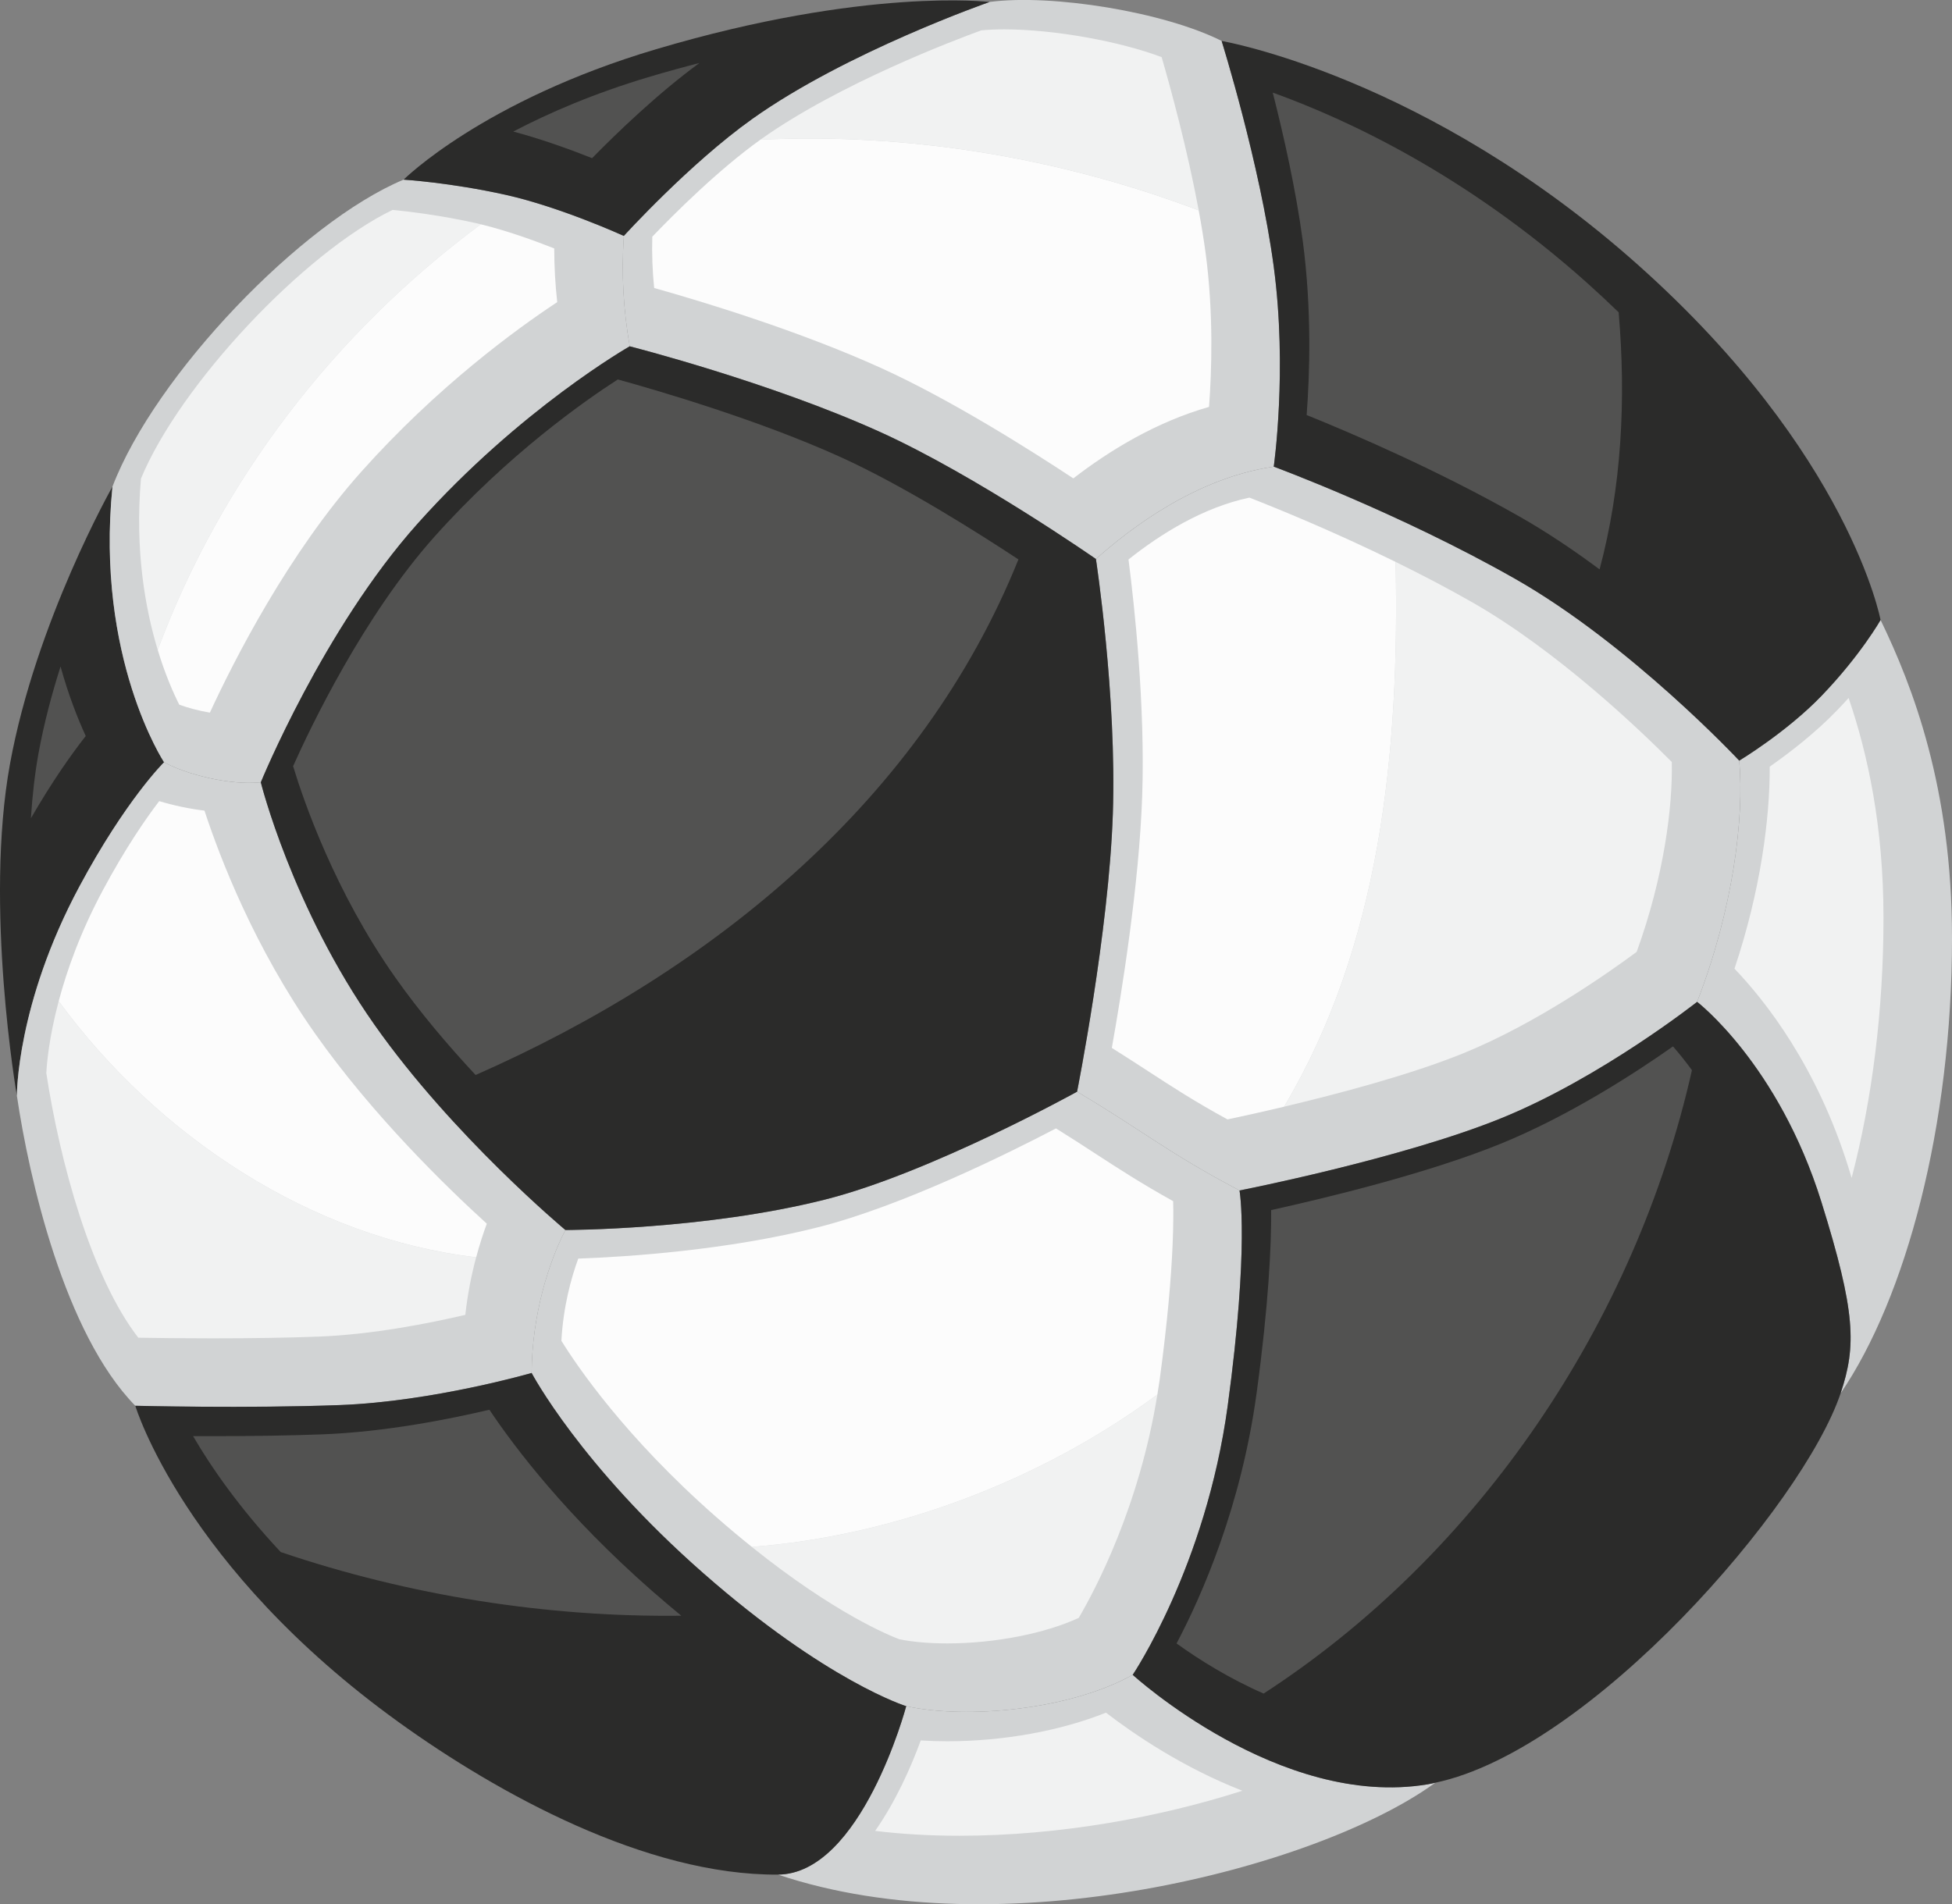 <svg xmlns="http://www.w3.org/2000/svg" width="1080" height="1053.78" viewBox="0 0 1080 1053.78"><rect x="0" y="0" width="1080" height="1053.78" fill="#808080" stroke="none"/><g id="a"/><g id="b"><g id="c"><g id="d"><path d="M62.22 269.31S19.93 343.86 5.54 422.67c-14.39 78.8 3.8 183.71 3.8 183.71.0.0-.37-50.63 34.62-115.87 25.7-47.93 46.82-68.7 46.82-68.7.0.0-38.04-57.75-28.56-152.51z" fill="#2b2b2a"/><g><path d="M144.31 432.92s34.6-84.75 86.68-143.08c56.94-63.77 117.42-98.2 117.42-98.2-3.59-21.15-4.61-39.43-3.26-61.09.0.0-35.05-16-65.51-22.77-30.46-6.77-56.33-8.37-56.33-8.37-56.45 23.57-137.52 108.08-161.09 169.89-9.47 94.76 28.56 152.51 28.56 152.51 11.69 6.46 35.88 12.92 53.52 11.1z" fill="#d1d3d4"/><path d="M348.4 191.64s77.63 19.76 138.81 47.53c52.99 24.06 119.14 70.17 119.14 70.17 18.36-16.34 54.88-44.78 98.4-51.11.0.0 7.64-53.5.0-110.63-7.64-57.12-28.84-124.94-28.84-124.94-31.76-16.03-93.87-26.14-128.4-21.58.0.0-79.03 27.51-131.3 64.71-34.74 24.73-71.07 64.75-71.07 64.75-1.35 21.66-.33 39.93 3.26 61.09z" fill="#d1d3d4"/><path d="M207.2 567.07c-45.66-64.95-62.89-134.15-62.89-134.15-17.65 1.82-41.83-4.64-53.52-11.1.0.0-21.12 20.77-46.82 68.7-34.98 65.23-34.62 115.87-34.62 115.87 6.73 45.64 26.29 131.5 65.51 171.55.0.0 61.82 1.56 113.26-.39 51.44-1.95 106.02-17.76 106.02-17.76.24-32.24 9.39-61.02 18.69-79.12.0.0-62.32-51.99-105.63-113.59z" fill="#d1d3d4"/><path d="M1080 518.84c0-82.69-21.68-138.94-39.51-175.74.0.0-11.05 19.44-32.48 41.77-19.47 20.28-45.72 36.05-45.72 36.05 2.85 31.55-3.44 82.2-23.3 133.49.0.0 45.02 34.54 68.8 110.85 18.99 60.93 19.36 79.58 10.59 105.78 36.13-53.1 61.63-147.73 61.63-252.2z" fill="#d1d3d4"/><path d="M501.39 944.17s-24.74 92.89-70.96 93.2c122.75 41.37 296.91-2.99 362.84-50.22.27-.2.54-.41.82-.61-1.42.3-2.85.66-4.25.89-81.84 13.66-163.12-60.6-163.12-60.6-34.52 19.25-91.37 24.74-125.32 17.34z" fill="#d1d3d4"/><path d="M962.28 420.92s-60.08-64.28-124.14-100.7c-64.07-36.41-133.39-61.98-133.39-61.98-43.52 6.33-80.04 34.76-98.4 51.11.0.0 11.58 75.69 9.36 141.1-2.22 65.4-19.79 153.68-19.79 153.68 36.88 21.89 49.47 33.31 89.88 54.67.0.0 89.8-17.61 144.99-40.06 55.19-22.45 108.19-64.32 108.19-64.32 19.87-51.29 26.15-101.94 23.3-133.49z" fill="#d1d3d4"/><path d="M456.61 663.78c-66.8 16.88-143.79 16.88-143.79 16.88-9.3 18.1-18.45 46.88-18.69 79.12.0.0 26.92 51.06 95.14 110.93 68.22 59.88 112.11 73.46 112.11 73.46 33.95 7.41 90.81 1.91 125.32-17.34.0.0 40.49-60.02 52.56-148.91 12.07-88.88 6.53-119.13 6.53-119.13-40.41-21.36-53-32.78-89.88-54.67.0.0-81.1 44.95-139.31 59.66z" fill="#d1d3d4"/></g><path d="M345.14 130.56s36.33-40.02 71.07-64.75C468.48 28.61 547.51 1.1 547.51 1.1c0 0-68.38-8.33-184.49 26.13-95.86 28.44-139.71 72.19-139.71 72.19.0.0 25.87 1.6 56.33 8.37 30.46 6.77 65.51 22.77 65.51 22.77z" fill="#2b2b2a"/><g><path d="M487.21 239.18c-61.18-27.77-138.81-47.53-138.81-47.53.0.0-60.48 34.43-117.42 98.2-52.07 58.32-86.68 143.08-86.68 143.08.0.0 17.23 69.2 62.89 134.15 43.31 61.6 105.63 113.59 105.63 113.59.0.0 76.99.0 143.79-16.88 58.21-14.71 139.31-59.66 139.31-59.66.0.0 17.57-88.27 19.79-153.68 2.22-65.41-9.36-141.1-9.36-141.1.0.0-66.15-46.11-119.14-70.17z" fill="#2b2b2a"/><path d="M704.75 258.24s69.31 25.57 133.39 61.98c64.07 36.42 124.14 100.7 124.14 100.7.0.0 26.25-15.77 45.72-36.05 21.43-22.33 32.48-41.77 32.48-41.77.0.0-17.06-91.83-133.71-196.07-117.55-105.05-230.87-124.36-230.87-124.36.0.0 21.21 67.81 28.84 124.94 7.64 57.13.0 110.63.0 110.63z" fill="#2b2b2a"/><path d="M938.98 554.41s-53 41.87-108.19 64.32c-55.19 22.45-144.99 40.06-144.99 40.06.0.0 5.54 30.25-6.53 119.13-12.07 88.88-52.56 148.91-52.56 148.91.0.0 81.28 74.25 163.12 60.6 1.4-.23 2.83-.58 4.25-.89 86.07-18.1 203.53-153.53 224.28-215.5 8.77-26.2 8.4-44.85-10.59-105.78-23.78-76.31-68.8-110.85-68.8-110.85z" fill="#2b2b2a"/><path d="M294.14 759.78s-54.58 15.81-106.02 17.76c-51.44 1.94-113.26.39-113.26.39.0.0 26.78 89.39 145.8 175.15 54.72 39.42 136.84 84.78 209.77 84.3 46.22-.31 70.96-93.2 70.96-93.2.0.0-43.89-13.58-112.11-73.46-68.22-59.87-95.14-110.93-95.14-110.93z" fill="#2b2b2a"/></g><g><path d="M266 124.13c-1.02-.25-2.05-.51-3.06-.74-19.27-4.27-36.74-6.35-45.75-7.23-49.2 23.84-117.75 96.82-139.2 148.7-3.45 39.85 2.42 72.18 9.28 94.8 34.7-93.55 97.85-175.64 178.73-235.53z" fill="#f1f2f2"/><path d="M266 124.13c-80.87 59.88-144.03 141.98-178.73 235.53 4.25 14.01 8.88 24.31 11.92 30.31 4.67 1.7 10.75 3.37 16.93 4.38 13.4-28.99 43.38-88.06 83.83-133.37 42.02-47.05 85.63-78.79 108.35-93.79-1.11-10.01-1.65-19.7-1.65-29.71-11.17-4.42-26.44-9.92-40.66-13.36z" fill="#fcfcfc"/><path d="M663.22 116.4c-77.23-29.29-160.86-43.01-242.52-39.08-23.48 16.78-48.3 41.65-59.8 53.65-.26 9.72.07 18.91 1.04 28.4 27.06 7.62 80.22 23.71 125.62 44.32 38.46 17.46 82.58 45.38 106.29 61.04 20.08-15.5 45.83-31.22 75.09-39.56 1.45-19.4 2.57-51.65-1.86-84.8-1.04-7.83-2.37-15.89-3.87-23.97z" fill="#fcfcfc"/><path d="M663.22 116.4c-6.24-33.67-15.51-67.53-20.5-84.78-23.32-8.8-59.54-15.37-87.16-15.37-4.68.0-8.92.19-12.67.56-13.9 5.05-78.46 29.39-121.81 60.23-.13.09-.25.19-.38.28 81.65-3.93 165.28 9.79 242.52 39.08z" fill="#f1f2f2"/><path d="M32.47 554.02c-5.51 20.74-6.63 35.32-6.84 39.85 7.39 48.5 24.75 112.69 50.89 146.4 9.62.17 24.29.35 40.9.35h0c22.2.0 41.99-.32 58.82-.96 30.07-1.13 61.87-7.5 81.21-12.04 1.29-11.76 3.48-22.43 5.99-31.85-90.99-10.68-176.15-66.72-230.99-141.74z" fill="#f1f2f2"/><path d="M174.22 571.82c-33.36-47.44-52.35-96.62-61.09-123.23-8.35-1-16.98-2.83-25.05-5.26-7.71 10.11-18.81 26.26-31.09 49.15-12.49 23.29-19.98 44.48-24.52 61.54 54.84 75.03 140 131.07 230.99 141.74 1.85-6.91 3.87-13.17 5.88-18.59-21.95-19.95-63.13-59.86-95.12-105.35z" fill="#fcfcfc"/><path d="M1022.8 646.38c-17.49-56.14-45.81-92.21-63.15-110.33 14.46-43.16 19.6-83.07 19.5-111.8 10.46-7.31 25.11-18.49 37.56-31.47 2.12-2.21 4.15-4.39 6.08-6.53 10.5 30.71 19.3 70.7 19.3 121.76s-6.31 100.64-17.62 143.82c-.55-1.78-1.1-3.6-1.68-5.44z" fill="#f1f2f2"/><path d="M530.82 1015.88c-16.28.0-31.85-.9-46.62-2.69 11.57-16.6 19.83-35.32 25.24-50.06 4.7.3 9.57.46 14.6.46 31.26.0 62.75-5.78 87.86-15.83 15.56 11.96 42.62 30.42 75.48 43.21-45.13 14.49-100.77 24.91-156.57 24.91z" fill="#f1f2f2"/><path d="M772.15 310.94c-35.53-17.44-67.47-30.34-80.89-35.56-25.62 5.42-49.07 20.05-66.88 34.22 3.33 25.99 9.27 80.85 7.57 130.94-1.67 49.1-11.44 109.38-16.8 139.36 7.44 4.66 13.93 8.88 20.29 13.01 13.5 8.79 25.39 16.53 43.71 26.56 7.28-1.54 18.34-3.96 31.34-7.04 53.06-89.28 63.94-195.48 61.68-301.48z" fill="#fcfcfc"/><path d="M924.98 421.69c-16.87-17.01-63.19-61.55-111.05-88.75-13.9-7.9-28.1-15.28-41.78-22 2.26 106-8.62 212.2-61.68 301.48 29.84-7.08 70.06-17.71 99.28-29.6 40.71-16.56 81.08-45.15 95.79-56.07 15.18-41.89 19.96-80.49 19.43-105.06z" fill="#f1f2f2"/><path d="M497.75 907.18c7.39 1.48 16.45 2.26 26.3 2.26h0c26.29.0 53.96-5.44 72.79-14.12 9.06-15.4 33.53-61.5 43.5-123.56-64.72 47.79-145.37 78.2-224.38 84.29 46.04 36.96 76.52 49.19 81.78 51.14z" fill="#f1f2f2"/><path d="M649.07 664.71c-17.9-9.97-30.25-18.01-43.18-26.42-6.73-4.38-13.61-8.86-21.64-13.85-26.47 13.85-85.17 42.97-131.83 54.76-50.2 12.69-104.92 16.28-132.49 17.3-3.97 10.89-8.3 26.67-9.32 45.48 8.83 14.27 35.42 53.43 85.7 97.55 6.83 6 13.38 11.47 19.66 16.5 79.01-6.08 159.66-36.5 224.38-84.29.44-2.75.89-5.49 1.28-8.3 4.41-32.46 6.36-56.64 7.12-73.99.47-10.76.49-18.91.34-24.74z" fill="#fcfcfc"/></g><g><path d="M563.47 309.57c-22.43-14.78-63.64-40.85-98.28-56.58-45.01-20.43-100.28-36.62-123.36-43.01-18.22 11.73-60.81 41.51-101.48 87.05-39.08 43.78-68.33 104.92-78.19 126.96 5.91 19.46 23.11 69.37 56.36 116.66 13.71 19.5 29.58 38.11 44.61 54.24 131.99-58.08 247.06-152.84 300.35-285.33z" fill="#525251"/><path d="M895.56 172.82c-5.6-5.43-11.46-10.9-17.64-16.43-66.71-59.61-132.33-90.25-173.73-105.14 6.12 24.07 12.84 54.03 16.58 81.94 5.1 38.14 3.85 74.43 2.17 96.48 25.7 10.38 72.68 30.57 117.76 56.18 15.29 8.69 30.26 18.79 44.31 29.24 12.14-45.3 14.74-93.7 10.55-142.27z" fill="#525251"/><path d="M936.11 592.2c-3.74-5.1-7.3-9.48-10.48-13.13-21.32 15.01-57.61 38.51-95.46 53.91-39.95 16.26-95.79 29.79-126.87 36.67.12 19.92-1.38 52.2-8.02 101.09-8.54 62.86-30.28 112.14-44.31 138.72 12.46 9 29.33 19.51 48.17 27.73 119.24-77.37 205.59-205.52 236.98-344.99z" fill="#525251"/><path d="M376.95 894.13c-5.3-4.36-10.74-8.97-16.36-13.9-46.95-41.21-75.5-78.72-89.82-100.11-21.56 5.1-57.41 12.31-92.46 13.63-17.5.66-37.99 1-60.88 1-3.65.0-7.2-.01-10.61-.03 10.08 17.29 25.55 39.64 48.5 64.17 71.04 24.04 146.96 36.12 221.63 35.23z" fill="#525251"/><path d="M327.59 87.52c-11.68-4.64-27.65-10.48-43.61-14.72 19.58-10.27 44.81-21.22 75.91-30.46 9.37-2.77 18.41-5.27 27.11-7.49-22.88 16.71-45.6 38.6-59.41 52.67z" fill="#525251"/><path d="M17.11 452.79c.78-12.38 2.13-24.57 4.23-36.09 2.98-16.31 7.28-32.51 12.16-47.86 4.44 16.04 9.58 28.97 13.94 38.46-7.83 9.97-18.44 24.9-30.33 45.49z" fill="#525251"/></g></g></g></g></svg>